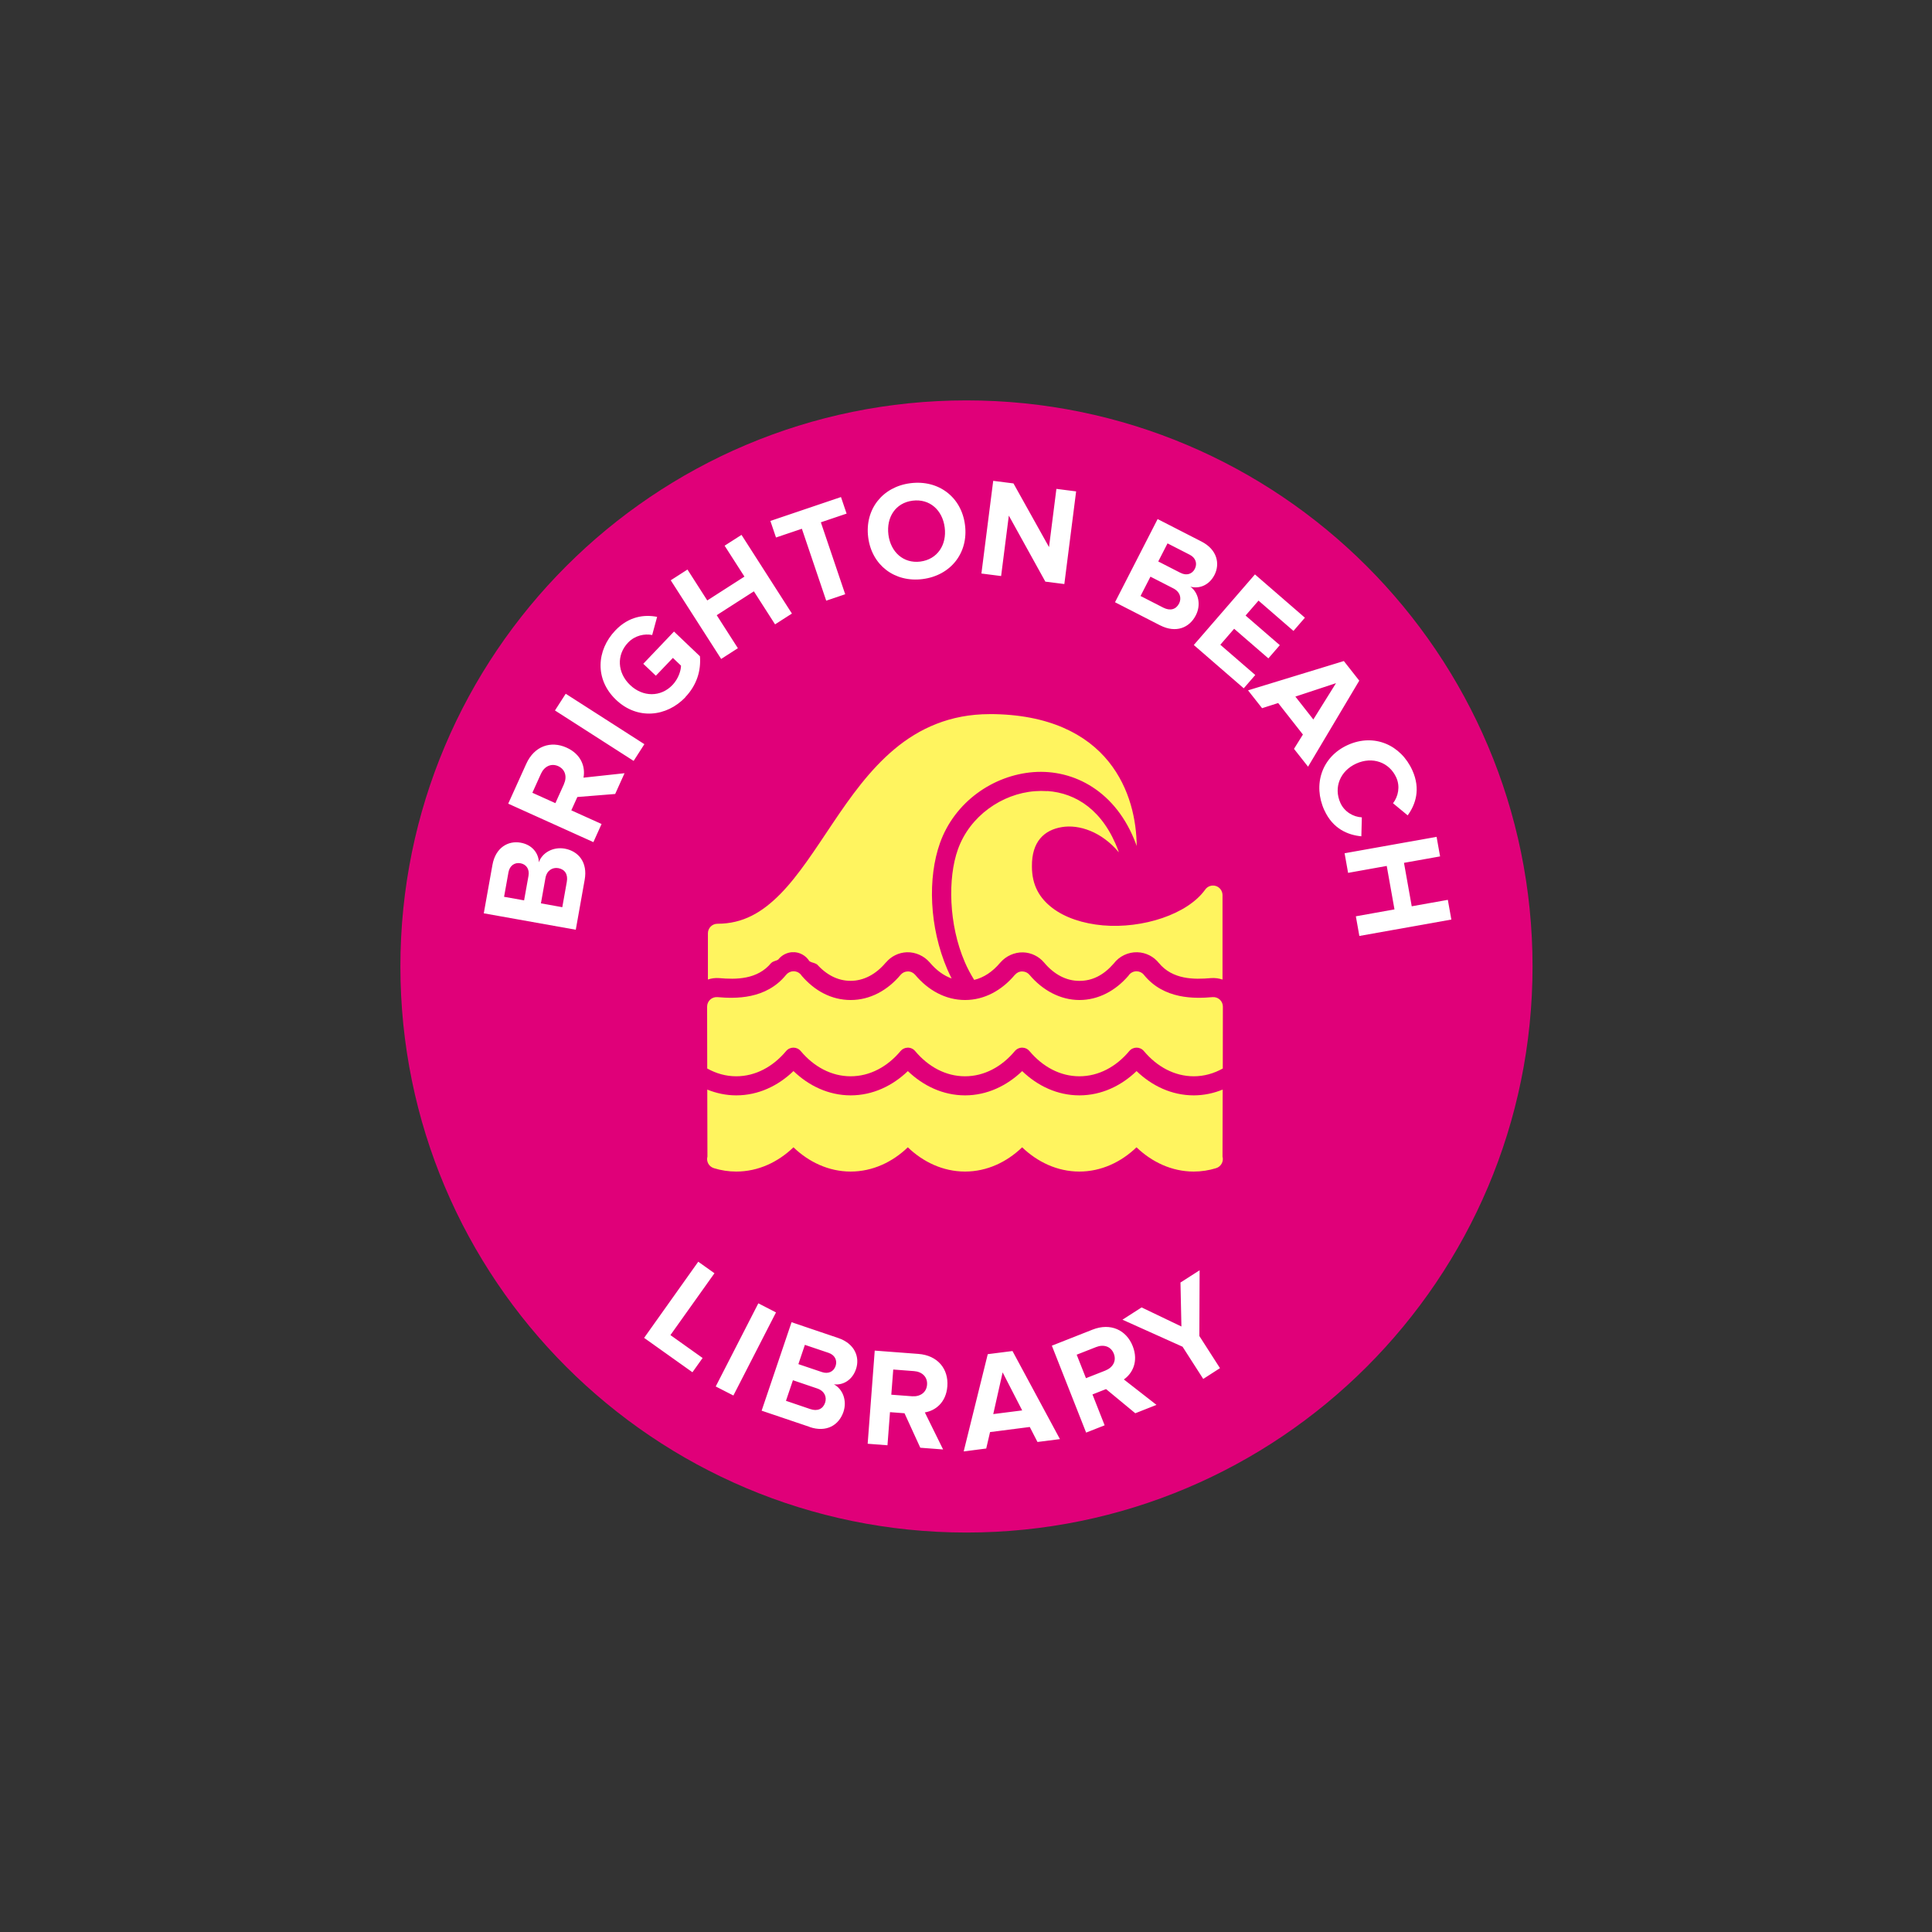 <svg xmlns="http://www.w3.org/2000/svg" xmlns:xlink="http://www.w3.org/1999/xlink" width="500" zoomAndPan="magnify" viewBox="0 0 375 375" height="500" preserveAspectRatio="xMidYMid meet" version="1.0"><rect x="0" y="0" width="375" height="375" fill="#333333" stroke="none"/><defs><clipPath id="3bffa3d5c4"><path d="M 77.715 77.715 L 297.465 77.715 L 297.465 297.465 L 77.715 297.465 Z M 77.715 77.715 " clip-rule="nonzero"/></clipPath></defs><g clip-path="url(#3bffa3d5c4)"><path fill="#e00079" d="M 187.59 297.465 C 248.277 297.465 297.465 248.277 297.465 187.59 C 297.465 126.906 248.277 77.715 187.59 77.715 C 126.906 77.715 77.715 126.906 77.715 187.59 C 77.715 248.277 126.906 297.465 187.59 297.465 " fill-opacity="1" fill-rule="nonzero"/></g><path fill="#fff45f" d="M 154.008 207.898 C 151.035 210.758 147.191 212.609 142.91 212.609 C 140.926 212.609 139.043 212.199 137.281 211.488 L 137.312 224.492 C 137.18 224.969 137.25 225.469 137.496 225.895 C 137.738 226.32 138.148 226.625 138.625 226.758 C 139.957 227.168 141.402 227.398 142.91 227.398 C 147.191 227.398 151.047 225.547 154.008 222.691 C 156.977 225.539 160.836 227.398 165.105 227.398 C 169.379 227.398 173.246 225.547 176.207 222.691 C 179.176 225.539 183.023 227.391 187.305 227.398 C 191.59 227.398 195.434 225.547 198.395 222.691 C 201.367 225.539 205.223 227.398 209.496 227.398 C 213.766 227.398 217.625 225.547 220.594 222.691 C 223.566 225.539 227.422 227.398 231.695 227.398 C 233.199 227.398 234.645 227.168 235.977 226.758 C 236.453 226.637 236.852 226.32 237.105 225.895 C 237.352 225.469 237.422 224.957 237.289 224.492 L 237.32 211.488 C 235.57 212.199 233.676 212.609 231.703 212.609 C 227.422 212.609 223.574 210.758 220.605 207.898 C 217.633 210.758 213.789 212.609 209.504 212.609 C 205.223 212.609 201.367 210.758 198.406 207.898 C 195.434 210.746 191.59 212.609 187.316 212.609 C 183.043 212.609 179.188 210.758 176.215 207.898 C 173.246 210.758 169.391 212.609 165.117 212.609 C 160.844 212.609 156.988 210.758 154.02 207.898 Z M 153.957 188.527 C 153.406 188.547 152.898 188.812 152.562 189.238 C 148.688 194 142.727 193.848 139.258 193.543 C 138.176 193.449 137.25 194.305 137.25 195.383 L 137.273 207.398 C 138.992 208.355 140.883 208.906 142.898 208.906 C 146.664 208.906 150.051 207.031 152.582 204.012 C 153.324 203.125 154.68 203.125 155.422 204.012 C 157.945 207.023 161.344 208.906 165.105 208.906 C 168.871 208.906 172.27 207.031 174.793 204.012 C 175.129 203.605 175.625 203.371 176.145 203.352 C 176.715 203.328 177.266 203.574 177.629 204.012 C 180.152 207.023 183.543 208.906 187.305 208.906 C 191.07 208.906 194.457 207.031 196.98 204.012 C 197.348 203.574 197.898 203.328 198.465 203.352 C 198.996 203.359 199.484 203.605 199.82 204.012 C 202.344 207.023 205.742 208.906 209.504 208.906 C 213.27 208.906 216.668 207.031 219.191 204.012 C 219.934 203.125 221.285 203.125 222.027 204.012 C 224.551 207.023 227.949 208.906 231.715 208.906 C 233.727 208.906 235.621 208.355 237.34 207.398 L 237.359 195.383 C 237.359 194.305 236.434 193.449 235.355 193.543 C 231.887 193.848 225.914 194 222.047 189.238 C 221.715 188.801 221.203 188.547 220.656 188.527 C 219.992 188.508 219.383 188.832 219.027 189.391 C 216.523 192.301 213.199 194.102 209.516 194.102 C 205.832 194.102 202.363 192.23 199.828 189.219 C 199.492 188.812 198.996 188.578 198.465 188.559 C 197.867 188.535 197.359 188.793 197.023 189.188 L 196.98 189.219 C 194.457 192.23 191.07 194.102 187.316 194.102 C 183.551 194.102 180.164 192.23 177.641 189.219 C 177.621 189.199 177.621 189.188 177.609 189.188 C 177.266 188.801 176.766 188.535 176.164 188.559 C 175.637 188.566 175.148 188.812 174.801 189.219 C 172.281 192.23 168.883 194.102 165.117 194.102 C 161.352 194.102 158.109 192.301 155.605 189.391 C 155.258 188.832 154.637 188.508 153.988 188.527 Z M 203.27 153.559 C 202.477 153.508 201.672 153.508 200.879 153.57 C 194.488 154.047 188.23 158.383 185.922 164.883 C 183.949 170.418 184.113 179.441 187.277 186.758 C 187.793 187.969 188.414 189.098 189.086 190.195 C 190.938 189.758 192.656 188.629 194.152 186.84 C 194.184 186.809 194.203 186.785 194.234 186.758 C 194.348 186.625 194.457 186.512 194.59 186.402 L 194.234 186.758 C 195.242 185.605 196.879 184.805 198.59 184.855 C 200.164 184.906 201.641 185.629 202.656 186.828 C 204.621 189.168 206.973 190.387 209.516 190.387 C 212.059 190.387 214.234 189.25 216.168 187.031 C 217.246 185.605 218.977 184.773 220.777 184.832 C 222.414 184.883 223.961 185.668 224.969 186.961 L 224.918 186.891 C 227.594 190.176 231.824 190.133 235.031 189.848 C 235.031 189.848 235.051 189.848 235.051 189.848 C 235.824 189.789 236.586 189.891 237.289 190.133 L 237.289 173.746 C 237.289 172.941 236.77 172.219 236.008 171.973 C 235.234 171.73 234.398 172.004 233.93 172.668 C 230.492 177.477 221.773 180.285 214.074 179.613 C 210.219 179.277 206.688 178.109 204.234 176.215 C 201.773 174.324 200.297 171.832 200.297 168.199 C 200.297 168.199 200.297 168.18 200.297 168.168 C 200.238 163.348 202.688 161.098 206.105 160.539 C 209.453 159.98 213.848 161.445 217.164 165.434 C 217.137 165.34 217.105 165.238 217.074 165.148 C 214.152 157.262 208.855 153.926 203.301 153.539 Z M 192.066 138.613 C 184.438 138.613 178.426 141.371 173.613 145.402 C 168.801 149.43 165.086 154.66 161.648 159.777 C 158.211 164.895 155.023 169.891 151.496 173.488 C 147.953 177.09 144.23 179.301 139.246 179.301 C 138.227 179.301 137.406 180.133 137.406 181.152 L 137.406 190.125 C 138.086 189.891 138.82 189.789 139.582 189.848 L 139.59 189.848 C 142.797 190.133 147.027 190.176 149.703 186.891 L 149.664 186.961 C 150.008 186.523 150.621 186.555 151.066 186.238 C 151.738 185.383 152.758 184.863 153.836 184.812 C 153.836 184.812 153.906 184.883 153.957 184.883 L 153.957 184.812 L 153.977 184.812 C 155.238 184.812 156.418 185.477 157.09 186.543 C 157.598 186.93 158.371 186.848 158.719 187.398 L 158.391 186.961 C 160.336 189.219 162.625 190.379 165.105 190.379 C 167.59 190.379 169.992 189.156 171.945 186.816 L 171.965 186.816 C 172.98 185.605 174.457 184.883 176.035 184.832 C 177.742 184.781 179.379 185.578 180.387 186.734 C 180.418 186.758 180.438 186.785 180.469 186.816 C 181.742 188.332 183.176 189.371 184.711 189.922 C 184.426 189.352 184.152 188.781 183.898 188.203 C 180.336 179.949 180.051 170.355 182.453 163.621 C 185.293 155.656 192.758 150.469 200.594 149.867 C 208.438 149.277 216.707 153.582 220.512 163.867 C 220.555 163.977 220.594 164.109 220.633 164.223 C 220.594 159.328 219.375 153.051 215.191 147.844 C 210.93 142.543 203.582 138.605 192.078 138.605 Z M 192.066 138.613 " fill-opacity="1" fill-rule="nonzero"/><path fill="#ffffff" d="M 236.801 265.562 L 232.793 259.316 L 232.844 246.559 L 229.129 248.938 L 229.312 257.473 L 221.582 253.77 L 217.867 256.152 L 229.535 261.398 L 233.547 267.648 L 236.789 265.562 Z M 214.562 266.02 L 210.785 267.504 L 208.984 262.945 L 212.762 261.461 C 214.203 260.891 215.629 261.32 216.188 262.742 C 216.75 264.168 215.996 265.449 214.551 266.02 M 224.469 272.684 L 218.141 267.75 C 219.789 266.609 221.031 264.27 219.863 261.289 C 218.629 258.156 215.566 256.699 212.059 258.082 L 204.164 261.195 L 210.816 278.066 L 214.41 276.652 L 212.047 270.66 L 214.684 269.621 L 220.359 274.312 L 224.48 272.684 Z M 198.395 273.762 L 192.789 274.473 L 194.609 266.375 L 198.406 273.762 Z M 205.742 279.348 L 196.523 262.234 L 191.723 262.844 L 187.051 281.719 L 191.426 281.156 L 192.168 277.965 L 199.879 276.977 L 201.375 279.887 L 205.75 279.328 Z M 177.051 271.016 L 173 270.711 L 173.379 265.824 L 177.418 266.133 C 178.965 266.242 180.062 267.262 179.941 268.777 C 179.828 270.293 178.586 271.125 177.039 271.016 M 183.055 281.34 L 179.512 274.148 C 181.496 273.832 183.633 272.285 183.879 269.082 C 184.133 265.715 182.016 263.078 178.25 262.793 L 169.785 262.152 L 168.414 280.23 L 172.258 280.527 L 172.746 274.098 L 175.566 274.312 L 178.629 281.004 L 183.043 281.34 Z M 157.262 273.496 L 152.555 271.898 L 153.906 267.902 L 158.617 269.5 C 160.062 269.988 160.52 271.176 160.152 272.266 C 159.734 273.496 158.656 273.977 157.262 273.496 M 159.551 266.324 L 154.965 264.777 L 156.227 261.035 L 160.812 262.582 C 162.055 262.996 162.555 264.055 162.188 265.145 C 161.82 266.223 160.785 266.742 159.551 266.324 M 157.152 276.984 C 160.426 278.094 162.84 276.621 163.715 274.035 C 164.445 271.867 163.582 269.602 161.852 268.695 C 163.582 268.91 165.414 267.922 166.145 265.754 C 166.93 263.465 165.953 260.809 162.688 259.703 L 153.641 256.641 L 147.832 273.812 L 157.16 276.965 Z M 142.348 270.871 L 150.621 254.738 L 147.191 252.977 L 138.922 269.113 L 142.359 270.871 Z M 134.402 266.355 L 136.375 263.586 L 130.129 259.141 L 138.676 247.137 L 135.531 244.898 L 125.023 259.68 L 134.414 266.363 Z M 134.402 266.355 " fill-opacity="1" fill-rule="nonzero"/><path fill="#ffffff" d="M 263.852 181.668 L 281.707 178.484 L 281.023 174.66 L 274.016 175.91 L 272.512 167.477 L 279.52 166.227 L 278.84 162.43 L 260.984 165.617 L 261.664 169.422 L 269.164 168.078 L 270.668 176.512 L 263.172 177.855 L 263.852 181.68 Z M 257.055 157.254 C 258.703 160.895 261.645 162.074 264.238 162.328 L 264.332 158.648 C 262.652 158.566 260.941 157.559 260.168 155.84 C 258.816 152.836 260.129 149.621 263.25 148.207 C 266.375 146.793 269.672 147.934 271.023 150.934 C 271.797 152.645 271.402 154.609 270.383 155.91 L 273.23 158.262 C 274.758 156.164 275.785 153.164 274.137 149.52 C 271.898 144.566 266.699 142.297 261.613 144.598 C 256.539 146.895 254.797 152.297 257.047 157.254 M 254.918 139.652 L 251.43 135.207 L 259.316 132.602 Z M 253.891 148.82 L 263.832 132.113 L 260.84 128.309 L 242.242 133.996 L 244.969 137.457 L 248.094 136.457 L 252.895 142.574 L 251.164 145.352 L 253.891 148.809 Z M 241.43 133.578 L 243.648 131.016 L 236.863 125.145 L 239.547 122.043 L 246.191 127.789 L 248.41 125.227 L 241.766 119.477 L 244.277 116.578 L 251.062 122.461 L 253.281 119.895 L 243.586 111.492 L 231.715 125.195 L 241.41 133.598 Z M 225.812 117.953 L 221.379 115.684 L 223.301 111.93 L 227.734 114.199 C 229.09 114.891 229.375 116.141 228.855 117.148 C 228.254 118.309 227.125 118.613 225.812 117.953 M 229.129 111.188 L 224.816 108.98 L 226.617 105.469 L 230.93 107.676 C 232.09 108.266 232.438 109.395 231.918 110.414 C 231.398 111.43 230.301 111.789 229.141 111.188 M 225.191 121.383 C 228.266 122.949 230.879 121.848 232.109 119.426 C 233.16 117.395 232.629 115.023 231.051 113.871 C 232.742 114.34 234.684 113.629 235.73 111.594 C 236.832 109.438 236.273 106.668 233.188 105.102 L 224.695 100.75 L 216.422 116.895 L 225.184 121.383 Z M 206.586 113.375 L 208.875 95.379 L 205.047 94.891 L 203.613 106.191 L 196.715 93.832 L 192.781 93.332 L 190.492 111.32 L 194.316 111.809 L 195.812 100.078 L 202.902 112.895 L 206.594 113.363 Z M 178.648 109 C 175.332 109.418 172.871 107.129 172.441 103.781 C 172.016 100.402 173.824 97.594 177.141 97.18 C 180.461 96.762 182.941 99.02 183.367 102.387 C 183.797 105.734 181.965 108.574 178.637 109 M 179.074 112.398 C 184.527 111.707 187.996 107.32 187.305 101.898 C 186.625 96.477 182.168 93.098 176.715 93.789 C 171.293 94.473 167.824 98.867 168.516 104.289 C 169.207 109.711 173.652 113.09 179.086 112.398 M 164.051 115.336 L 159.328 101.379 L 164.324 99.691 L 163.234 96.477 L 149.531 101.113 L 150.621 104.328 L 155.645 102.633 L 160.367 116.59 L 164.039 115.348 Z M 153.711 119.094 L 143.926 103.82 L 140.648 105.918 L 144.496 111.918 L 137.281 116.547 L 133.438 110.547 L 130.191 112.633 L 139.977 127.902 L 143.223 125.816 L 139.113 119.406 L 146.328 114.777 L 150.438 121.188 L 153.703 119.094 Z M 133.008 135.328 C 135.277 132.949 136.082 130.141 135.859 127.383 L 130.82 122.582 L 124.859 128.84 L 127.301 131.156 L 130.609 127.699 L 132.184 129.203 C 132.176 130.203 131.637 131.797 130.527 132.957 C 128.258 135.34 124.77 135.328 122.297 132.957 C 119.812 130.59 119.633 127.109 121.91 124.727 C 123.242 123.336 125.105 122.957 126.59 123.254 L 127.547 119.734 C 125.055 119.234 122.043 119.633 119.438 122.367 C 115.773 126.203 115.41 131.871 119.57 135.828 C 123.699 139.766 129.379 139.164 133.039 135.328 M 125.074 144.445 L 109.805 134.656 L 107.719 137.902 L 122.988 147.691 Z M 109.469 152.195 L 107.801 155.891 L 103.332 153.875 L 105 150.184 C 105.641 148.77 106.965 148.086 108.348 148.707 C 109.73 149.34 110.098 150.781 109.457 152.195 M 121.227 150.082 L 113.254 150.945 C 113.641 148.973 112.906 146.438 109.977 145.117 C 106.902 143.723 103.699 144.812 102.145 148.258 L 98.645 155.992 L 115.176 163.457 L 116.762 159.938 L 110.891 157.285 L 112.062 154.699 L 119.406 154.109 L 121.227 150.07 Z M 110.016 171.18 L 109.141 176.086 L 104.992 175.34 L 105.867 170.438 C 106.129 168.941 107.238 168.312 108.367 168.504 C 109.652 168.738 110.281 169.727 110.016 171.172 M 102.582 169.992 L 101.727 174.762 L 97.84 174.07 L 98.695 169.297 C 98.93 168.016 99.895 167.355 101.023 167.559 C 102.152 167.762 102.812 168.707 102.582 169.992 M 113.484 170.773 C 114.098 167.375 112.277 165.199 109.602 164.719 C 107.352 164.324 105.227 165.516 104.594 167.367 C 104.543 165.617 103.301 163.957 101.043 163.562 C 98.664 163.133 96.18 164.488 95.582 167.883 L 93.902 177.273 L 111.758 180.461 Z M 113.484 170.773 " fill-opacity="1" fill-rule="nonzero"/></svg>
